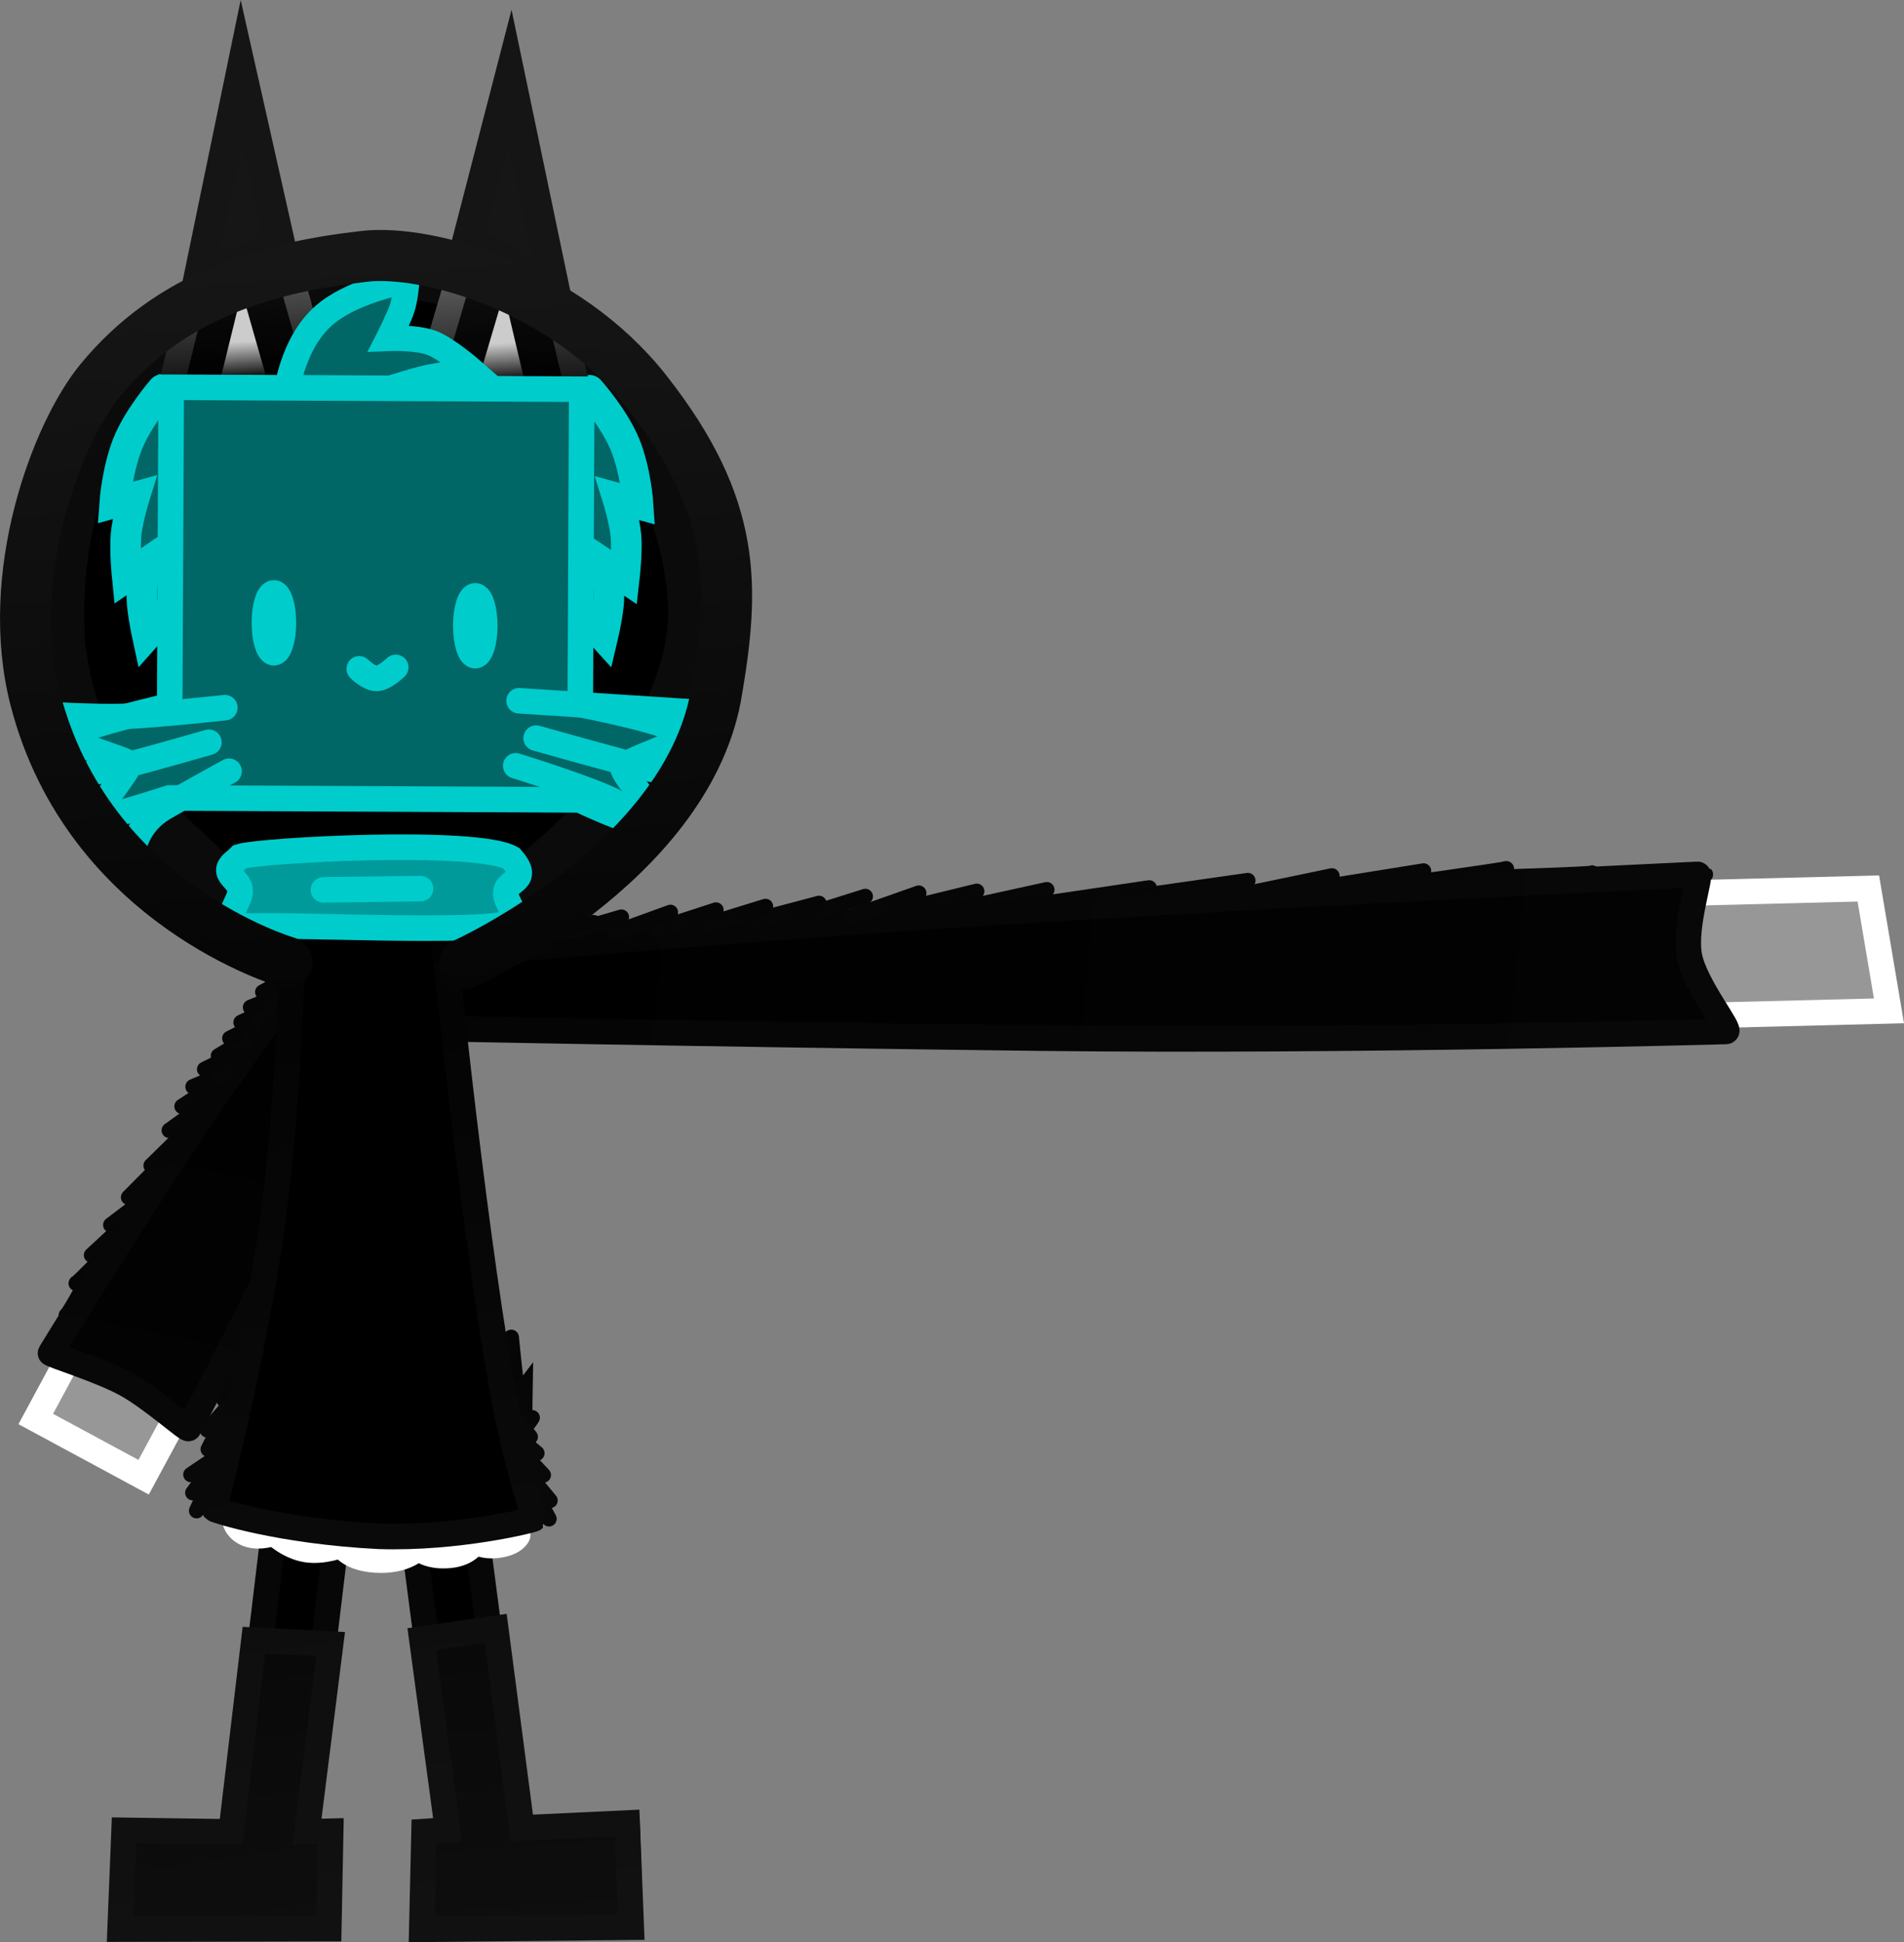 <svg version="1.1" xmlns="http://www.w3.org/2000/svg" xmlns:xlink="http://www.w3.org/1999/xlink" width="186.387" height="190.059" viewBox="0,0,186.387,190.059"><rect x="0" y="0" width="186.387" height="190.059" fill="#808080" stroke="none"/><defs><linearGradient x1="253.967" y1="212.861" x2="254.607" y2="221.52" gradientUnits="userSpaceOnUse" id="color-1"><stop offset="0" stop-color="#060606"/><stop offset="1" stop-color="#070707"/></linearGradient><linearGradient x1="226.64" y1="210.814" x2="225.537" y2="219.427" gradientUnits="userSpaceOnUse" id="color-2"><stop offset="0" stop-color="#060606"/><stop offset="1" stop-color="#070707"/></linearGradient><linearGradient x1="224.278" y1="186.617" x2="223.481" y2="190.604" gradientUnits="userSpaceOnUse" id="color-3"><stop offset="0" stop-color="#060606"/><stop offset="1" stop-color="#070707"/></linearGradient><linearGradient x1="222.187" y1="189.344" x2="221.455" y2="193.005" gradientUnits="userSpaceOnUse" id="color-4"><stop offset="0" stop-color="#060606"/><stop offset="1" stop-color="#070707"/></linearGradient><linearGradient x1="220.52" y1="191.73" x2="219.579" y2="196.437" gradientUnits="userSpaceOnUse" id="color-5"><stop offset="0" stop-color="#060606"/><stop offset="1" stop-color="#070707"/></linearGradient><linearGradient x1="218.97" y1="193.868" x2="217.82" y2="199.621" gradientUnits="userSpaceOnUse" id="color-6"><stop offset="0" stop-color="#060606"/><stop offset="1" stop-color="#070707"/></linearGradient><linearGradient x1="216.258" y1="198.764" x2="215.565" y2="202.229" gradientUnits="userSpaceOnUse" id="color-7"><stop offset="0" stop-color="#060606"/><stop offset="1" stop-color="#070707"/></linearGradient><linearGradient x1="214.532" y1="200.935" x2="213.682" y2="205.184" gradientUnits="userSpaceOnUse" id="color-8"><stop offset="0" stop-color="#060606"/><stop offset="1" stop-color="#070707"/></linearGradient><linearGradient x1="212.237" y1="203.739" x2="209.961" y2="215.12" gradientUnits="userSpaceOnUse" id="color-9"><stop offset="0" stop-color="#060606"/><stop offset="1" stop-color="#070707"/></linearGradient><linearGradient x1="230.379" y1="172.693" x2="220.645" y2="221.366" gradientUnits="userSpaceOnUse" id="color-10"><stop offset="0" stop-color="#000000"/><stop offset="1" stop-color="#030303"/></linearGradient><linearGradient x1="230.379" y1="172.693" x2="220.645" y2="221.366" gradientUnits="userSpaceOnUse" id="color-11"><stop offset="0" stop-color="#050505"/><stop offset="1" stop-color="#080808"/></linearGradient><linearGradient x1="222.918" y1="187.673" x2="224.406" y2="187.862" gradientUnits="userSpaceOnUse" id="color-12"><stop offset="0" stop-color="#060606"/><stop offset="1" stop-color="#070707"/></linearGradient><linearGradient x1="223.781" y1="186.17" x2="225.269" y2="186.359" gradientUnits="userSpaceOnUse" id="color-13"><stop offset="0" stop-color="#060606"/><stop offset="1" stop-color="#070707"/></linearGradient><linearGradient x1="224.676" y1="184.513" x2="226.869" y2="184.79" gradientUnits="userSpaceOnUse" id="color-14"><stop offset="0" stop-color="#060606"/><stop offset="1" stop-color="#070707"/></linearGradient><linearGradient x1="225.781" y1="182.902" x2="228.026" y2="183.185" gradientUnits="userSpaceOnUse" id="color-15"><stop offset="0" stop-color="#060606"/><stop offset="1" stop-color="#070707"/></linearGradient><linearGradient x1="226.882" y1="181.317" x2="229.337" y2="181.626" gradientUnits="userSpaceOnUse" id="color-16"><stop offset="0" stop-color="#060606"/><stop offset="1" stop-color="#070707"/></linearGradient><linearGradient x1="227.801" y1="179.92" x2="230.307" y2="180.236" gradientUnits="userSpaceOnUse" id="color-17"><stop offset="0" stop-color="#060606"/><stop offset="1" stop-color="#070707"/></linearGradient><linearGradient x1="228.99" y1="178.479" x2="230.818" y2="178.709" gradientUnits="userSpaceOnUse" id="color-18"><stop offset="0" stop-color="#060606"/><stop offset="1" stop-color="#070707"/></linearGradient><linearGradient x1="229.882" y1="177.85" x2="231.37" y2="178.038" gradientUnits="userSpaceOnUse" id="color-19"><stop offset="0" stop-color="#060606"/><stop offset="1" stop-color="#070707"/></linearGradient><linearGradient x1="286.587" y1="170.704" x2="296.814" y2="171.64" gradientUnits="userSpaceOnUse" id="color-20"><stop offset="0" stop-color="#060606"/><stop offset="1" stop-color="#070707"/></linearGradient><linearGradient x1="295.246" y1="169.938" x2="304.634" y2="170.797" gradientUnits="userSpaceOnUse" id="color-21"><stop offset="0" stop-color="#060606"/><stop offset="1" stop-color="#070707"/></linearGradient><linearGradient x1="302.646" y1="169.417" x2="314.717" y2="170.521" gradientUnits="userSpaceOnUse" id="color-22"><stop offset="0" stop-color="#060606"/><stop offset="1" stop-color="#070707"/></linearGradient><linearGradient x1="309.335" y1="168.898" x2="324.089" y2="170.249" gradientUnits="userSpaceOnUse" id="color-23"><stop offset="0" stop-color="#060606"/><stop offset="1" stop-color="#070707"/></linearGradient><linearGradient x1="323.759" y1="168.471" x2="332.644" y2="169.285" gradientUnits="userSpaceOnUse" id="color-24"><stop offset="0" stop-color="#060606"/><stop offset="1" stop-color="#070707"/></linearGradient><linearGradient x1="330.715" y1="167.806" x2="341.613" y2="168.804" gradientUnits="userSpaceOnUse" id="color-25"><stop offset="0" stop-color="#060606"/><stop offset="1" stop-color="#070707"/></linearGradient><linearGradient x1="339.774" y1="166.888" x2="368.96" y2="169.559" gradientUnits="userSpaceOnUse" id="color-26"><stop offset="0" stop-color="#060606"/><stop offset="1" stop-color="#070707"/></linearGradient><linearGradient x1="247.31" y1="170.451" x2="372.137" y2="181.874" gradientUnits="userSpaceOnUse" id="color-27"><stop offset="0" stop-color="#000000"/><stop offset="1" stop-color="#030303"/></linearGradient><linearGradient x1="247.31" y1="170.451" x2="372.137" y2="181.874" gradientUnits="userSpaceOnUse" id="color-28"><stop offset="0" stop-color="#050505"/><stop offset="1" stop-color="#080808"/></linearGradient><linearGradient x1="290.534" y1="169.907" x2="289.376" y2="171.339" gradientUnits="userSpaceOnUse" id="color-29"><stop offset="0" stop-color="#060606"/><stop offset="1" stop-color="#070707"/></linearGradient><linearGradient x1="286.073" y1="170.065" x2="284.915" y2="171.497" gradientUnits="userSpaceOnUse" id="color-30"><stop offset="0" stop-color="#060606"/><stop offset="1" stop-color="#070707"/></linearGradient><linearGradient x1="281.218" y1="170.19" x2="279.506" y2="172.299" gradientUnits="userSpaceOnUse" id="color-31"><stop offset="0" stop-color="#060606"/><stop offset="1" stop-color="#070707"/></linearGradient><linearGradient x1="276.243" y1="170.523" x2="274.49" y2="172.682" gradientUnits="userSpaceOnUse" id="color-32"><stop offset="0" stop-color="#060606"/><stop offset="1" stop-color="#070707"/></linearGradient><linearGradient x1="271.333" y1="170.864" x2="269.417" y2="173.224" gradientUnits="userSpaceOnUse" id="color-33"><stop offset="0" stop-color="#060606"/><stop offset="1" stop-color="#070707"/></linearGradient><linearGradient x1="267.064" y1="171.117" x2="265.108" y2="173.527" gradientUnits="userSpaceOnUse" id="color-34"><stop offset="0" stop-color="#060606"/><stop offset="1" stop-color="#070707"/></linearGradient><linearGradient x1="262.397" y1="171.598" x2="260.97" y2="173.356" gradientUnits="userSpaceOnUse" id="color-35"><stop offset="0" stop-color="#060606"/><stop offset="1" stop-color="#070707"/></linearGradient><linearGradient x1="259.961" y1="172.147" x2="258.799" y2="173.578" gradientUnits="userSpaceOnUse" id="color-36"><stop offset="0" stop-color="#060606"/><stop offset="1" stop-color="#070707"/></linearGradient><linearGradient x1="252.05" y1="236.876" x2="254.545" y2="271.396" gradientUnits="userSpaceOnUse" id="color-37"><stop offset="0" stop-color="#080808"/><stop offset="1" stop-color="#0e0e0e"/></linearGradient><linearGradient x1="252.05" y1="236.876" x2="254.545" y2="271.396" gradientUnits="userSpaceOnUse" id="color-38"><stop offset="0" stop-color="#0e0e0e"/><stop offset="1" stop-color="#111111"/></linearGradient><linearGradient x1="222.035" y1="239.093" x2="226.818" y2="272.138" gradientUnits="userSpaceOnUse" id="color-39"><stop offset="0" stop-color="#080808"/><stop offset="1" stop-color="#0e0e0e"/></linearGradient><linearGradient x1="222.035" y1="239.093" x2="226.818" y2="272.138" gradientUnits="userSpaceOnUse" id="color-40"><stop offset="0" stop-color="#0e0e0e"/><stop offset="1" stop-color="#111111"/></linearGradient><linearGradient x1="225.444" y1="92.088" x2="227.15" y2="119.04" gradientUnits="userSpaceOnUse" id="color-41"><stop offset="0" stop-color="#2e2e2e"/><stop offset="1" stop-color="#000000"/></linearGradient><linearGradient x1="225.444" y1="92.088" x2="227.15" y2="119.04" gradientUnits="userSpaceOnUse" id="color-42"><stop offset="0" stop-color="#ffffff"/><stop offset="1" stop-color="#181818"/></linearGradient><linearGradient x1="226.794" y1="115.484" x2="227.007" y2="118.854" gradientUnits="userSpaceOnUse" id="color-43"><stop offset="0" stop-color="#2e2e2e"/><stop offset="1" stop-color="#000000"/></linearGradient><linearGradient x1="226.794" y1="115.484" x2="227.007" y2="118.854" gradientUnits="userSpaceOnUse" id="color-44"><stop offset="0" stop-color="#ffffff"/><stop offset="1" stop-color="#181818"/></linearGradient><linearGradient x1="250.802" y1="92.251" x2="252.566" y2="120.101" gradientUnits="userSpaceOnUse" id="color-45"><stop offset="0" stop-color="#2e2e2e"/><stop offset="1" stop-color="#000000"/></linearGradient><linearGradient x1="250.802" y1="92.251" x2="252.566" y2="120.101" gradientUnits="userSpaceOnUse" id="color-46"><stop offset="0" stop-color="#ffffff"/><stop offset="1" stop-color="#181818"/></linearGradient><linearGradient x1="252.091" y1="115.663" x2="252.311" y2="119.144" gradientUnits="userSpaceOnUse" id="color-47"><stop offset="0" stop-color="#2e2e2e"/><stop offset="1" stop-color="#000000"/></linearGradient><linearGradient x1="252.091" y1="115.663" x2="252.311" y2="119.144" gradientUnits="userSpaceOnUse" id="color-48"><stop offset="0" stop-color="#ffffff"/><stop offset="1" stop-color="#181818"/></linearGradient><linearGradient x1="235.595" y1="172.902" x2="240.015" y2="232.679" gradientUnits="userSpaceOnUse" id="color-49"><stop offset="0" stop-color="#030303"/><stop offset="1" stop-color="#0a0a0a"/></linearGradient><linearGradient x1="235.601" y1="107.032" x2="240.619" y2="183.856" gradientUnits="userSpaceOnUse" id="color-50"><stop offset="0" stop-color="#161616"/><stop offset="1" stop-color="#040404"/></linearGradient></defs><g transform="translate(-203.188,-82.049)"><g data-paper-data="{&quot;isPaintingLayer&quot;:true}" fill-rule="nonzero" stroke-linejoin="miter" stroke-miterlimit="10" stroke-dasharray="" stroke-dashoffset="0" style="mix-blend-mode: normal"><path d="M261.064,119.045c5.935,6.73 9.199,12.961 9.969,21.279c1.322,14.276 -16.042,29.573 -20.675,30.262c-0.147,0.022 -23.092,1.088 -24.32,-0.362c-8.184,-9.662 -15.194,-10.52 -17.018,-25.162c-1.208,-19.077 9.468,-35.064 28.545,-36.272c11.737,-0.743 17.563,3.525 23.498,10.255z" data-paper-data="{&quot;index&quot;:null}" fill="#000000" stroke="#0e0e0e" stroke-width="5" stroke-linecap="butt"/><path d="M255.288,220.785c0,0 -0.607,1.013 -0.687,0.652c-0.08,-0.361 -0.014,-3.809 -0.014,-3.809c0,0 -0.664,0.872 -0.763,0.524c-0.1,-0.347 -0.588,-5.238 -0.588,-5.238" data-paper-data="{&quot;index&quot;:null}" fill="none" stroke="url(#color-1)" stroke-width="1.5" stroke-linecap="round"/><path d="M227.367,210.907c0,0 -0.749,4.857 -0.868,5.199c-0.118,0.342 -0.734,-0.565 -0.734,-0.565c0,0 -0.119,3.447 -0.218,3.803c-0.099,0.356 -0.651,-0.688 -0.651,-0.688" data-paper-data="{&quot;index&quot;:null}" fill="none" stroke="url(#color-2)" stroke-width="1.5" stroke-linecap="round"/><g data-paper-data="{&quot;index&quot;:null}"><path d="M226.109,186.983l-5.105,3.333" data-paper-data="{&quot;index&quot;:null}" fill="none" stroke="url(#color-3)" stroke-width="1.5" stroke-linecap="round"/><path d="M223.886,189.684l-4.131,2.981" data-paper-data="{&quot;index&quot;:null}" fill="none" stroke="url(#color-4)" stroke-width="1.5" stroke-linecap="round"/><path d="M222.121,192.05l-4.144,4.066" data-paper-data="{&quot;index&quot;:null}" fill="none" stroke="url(#color-5)" stroke-width="1.5" stroke-linecap="round"/><path d="M215.772,199.216l4.963,-4.996" data-paper-data="{&quot;index&quot;:null}" fill="none" stroke="url(#color-6)" stroke-width="1.5" stroke-linecap="round"/><path d="M217.794,199.071l-3.765,2.85" data-paper-data="{&quot;index&quot;:null}" fill="none" stroke="url(#color-7)" stroke-width="1.5" stroke-linecap="round"/><path d="M212.146,204.877l3.922,-3.635" data-paper-data="{&quot;index&quot;:null}" fill="none" stroke="url(#color-8)" stroke-width="1.5" stroke-linecap="round"/><path d="M208.747,214.735c0,0 -0.695,0.038 -0.745,-0.013c-0.032,-0.032 2.275,-3.896 2.275,-3.896c0,0 -0.69,-0.11 -0.601,-0.052c0.106,0.069 1.83,-3.033 1.83,-3.033c0,0 -0.816,-0.289 -0.863,-0.105c-0.041,0.159 3.556,-3.504 3.556,-3.504" data-paper-data="{&quot;index&quot;:null}" fill="none" stroke="url(#color-9)" stroke-width="1.5" stroke-linecap="round"/><path d="M217.143,220.312l-5.138,-2.762l23.334,-43.125l5.138,2.762z" data-paper-data="{&quot;index&quot;:null}" fill="#070707" stroke="#000000" stroke-width="2.5" stroke-linecap="butt"/><path d="M217.249,226.607l-10.561,-5.698l5.698,-10.561l10.561,5.698z" data-paper-data="{&quot;index&quot;:null}" fill="#979797" stroke="#ffffff" stroke-width="2.5" stroke-linecap="butt"/><path d="M242.61,175.139c0,0 -4.687,11.828 -9.503,23.255c-4.644,11.02 -11.438,23.409 -11.452,23.439c-0.114,0.23 -3.576,-2.941 -6.172,-4.357c-2.595,-1.415 -7.458,-2.879 -7.356,-3.021c0.068,-0.095 6.499,-10.645 13.818,-21.677c5.976,-9.008 12.927,-17.888 12.927,-17.888z" data-paper-data="{&quot;index&quot;:null}" fill="url(#color-10)" stroke="url(#color-11)" stroke-width="2.5" stroke-linecap="round"/><path d="M225.338,187.006l-3.257,1.388" data-paper-data="{&quot;index&quot;:null}" fill="none" stroke="url(#color-12)" stroke-width="1.5" stroke-linecap="round"/><path d="M225.307,185.658l-2.087,1.03" data-paper-data="{&quot;index&quot;:null}" fill="none" stroke="url(#color-13)" stroke-width="1.5" stroke-linecap="round"/><path d="M226.978,183.928l-2.41,1.447" fill="none" stroke="url(#color-14)" stroke-width="1.5" stroke-linecap="round"/><path d="M228.122,182.427l-2.436,1.232" fill="none" stroke="url(#color-15)" stroke-width="1.5" stroke-linecap="round"/><path d="M229.435,180.842l-2.652,1.258" fill="none" stroke="url(#color-16)" stroke-width="1.5" stroke-linecap="round"/><path d="M230.396,179.531l-2.684,1.094" fill="none" stroke="url(#color-17)" stroke-width="1.5" stroke-linecap="round"/><path d="M230.9,178.056l-1.992,1.075" fill="none" stroke="url(#color-18)" stroke-width="1.5" stroke-linecap="round"/><path d="M231.415,177.494l-1.579,0.901" fill="none" stroke="url(#color-19)" stroke-width="1.5" stroke-linecap="round"/></g><g data-paper-data="{&quot;index&quot;:null}"><path d="M285.477,172.52l13.325,-3.252" data-paper-data="{&quot;index&quot;:null}" fill="none" stroke="url(#color-20)" stroke-width="1.5" stroke-linecap="round"/><path d="M305.665,169.111l-11.45,2.514" data-paper-data="{&quot;index&quot;:null}" fill="none" stroke="url(#color-21)" stroke-width="1.5" stroke-linecap="round"/><path d="M315.688,168.932l-14.014,2.074" data-paper-data="{&quot;index&quot;:null}" fill="none" stroke="url(#color-22)" stroke-width="1.5" stroke-linecap="round"/><path d="M325.343,168.218l-17.078,2.432" data-paper-data="{&quot;index&quot;:null}" fill="none" stroke="url(#color-23)" stroke-width="1.5" stroke-linecap="round"/><path d="M333.576,167.76l-10.749,2.236" data-paper-data="{&quot;index&quot;:null}" fill="none" stroke="url(#color-24)" stroke-width="1.5" stroke-linecap="round"/><path d="M329.783,169.331l12.761,-2.052" data-paper-data="{&quot;index&quot;:null}" fill="none" stroke="url(#color-25)" stroke-width="1.5" stroke-linecap="round"/><path d="M338.584,168.835c0,0 12.477,-1.744 12.06,-1.774c-0.483,-0.034 -0.683,0.828 -0.683,0.828c0,0 9.145,-0.275 9.096,-0.401c-0.04,-0.104 -0.525,0.569 -0.525,0.569c0,0 11.561,-0.487 11.602,-0.445c0.066,0.066 -0.771,0.683 -0.771,0.683" data-paper-data="{&quot;index&quot;:null}" fill="none" stroke="url(#color-26)" stroke-width="1.5" stroke-linecap="round"/><path d="M246.998,181.503l-0.96,-5.822l126.43,-3.252l0.96,5.822z" data-paper-data="{&quot;index&quot;:null}" fill="#070707" stroke="#000000" stroke-width="2.5" stroke-linecap="butt"/><path d="M357.159,181.751l-2.019,-11.975l30.944,-0.781l2.019,11.975z" data-paper-data="{&quot;index&quot;:null}" fill="#979797" stroke="#ffffff" stroke-width="2.5" stroke-linecap="butt"/><path d="M247.635,175.451c0,0 28.344,-2.621 55.939,-4.302c33.798,-2.059 65.505,-3.512 65.801,-3.534c0.442,-0.033 -1.351,4.998 -0.819,7.946c0.532,2.949 4.255,7.417 3.593,7.425c-0.085,0.001 -36.504,1.017 -67.392,0.65c-32.031,-0.381 -64.863,-1.046 -64.863,-1.046z" data-paper-data="{&quot;index&quot;:null}" fill="url(#color-27)" stroke="url(#color-28)" stroke-width="2.5" stroke-linecap="round"/><path d="M293.127,169.447l-6.766,2.383" data-paper-data="{&quot;index&quot;:null}" fill="none" stroke="url(#color-29)" stroke-width="1.5" stroke-linecap="round"/><path d="M287.895,169.772l-4.667,1.468" data-paper-data="{&quot;index&quot;:null}" fill="none" stroke="url(#color-30)" stroke-width="1.5" stroke-linecap="round"/><path d="M283.359,170.45l-5.994,1.588" fill="none" stroke="url(#color-31)" stroke-width="1.5" stroke-linecap="round"/><path d="M272.609,172.453l5.516,-1.702" fill="none" stroke="url(#color-32)" stroke-width="1.5" stroke-linecap="round"/><path d="M273.279,171.1l-5.808,1.887" fill="none" stroke="url(#color-33)" stroke-width="1.5" stroke-linecap="round"/><path d="M268.816,171.33l-5.46,1.984" fill="none" stroke="url(#color-34)" stroke-width="1.5" stroke-linecap="round"/><path d="M264.019,171.795l-4.67,1.363" fill="none" stroke="url(#color-35)" stroke-width="1.5" stroke-linecap="round"/><path d="M261.288,172.332l-3.816,1.061" fill="none" stroke="url(#color-36)" stroke-width="1.5" stroke-linecap="round"/></g><path d="M226.377,261.984l6.372,-53.062l6.166,0.364l-6.372,53.062z" data-paper-data="{&quot;index&quot;:null}" fill="#000000" stroke="#070707" stroke-width="2.5" stroke-linecap="butt"/><path d="M215.495,269.857l0.215,-8.467l19.425,0.059l-0.215,8.467z" data-paper-data="{&quot;index&quot;:null}" fill="#000000" stroke="#070707" stroke-width="2.5" stroke-linecap="butt"/><path d="M247.648,263.206l-6.733,-51.615l6.126,-0.784l6.733,51.615z" data-paper-data="{&quot;index&quot;:null}" fill="#000000" stroke="#070707" stroke-width="2.5" stroke-linecap="butt"/><path d="M245.462,269.919l-0.288,-8.465l19.424,-0.227l0.288,8.465z" data-paper-data="{&quot;index&quot;:null}" fill="#000000" stroke="#070707" stroke-width="2.5" stroke-linecap="butt"/><path d="M251.712,241.395l2.557,19.533l10.312,-0.483l0.403,10.197l-20.507,0.203l0.223,-9.565l2.305,-0.155l-2.526,-18.682z" data-paper-data="{&quot;index&quot;:null}" fill="url(#color-37)" stroke="url(#color-38)" stroke-width="2.5" stroke-linecap="round"/><path d="M235.551,242.935l-2.312,18.373l2.321,-0.057l-0.186,9.533l-20.428,0.042l0.39,-9.664l10.477,0.153l2.231,-18.762z" data-paper-data="{&quot;index&quot;:null}" fill="url(#color-39)" stroke="url(#color-40)" stroke-width="2.5" stroke-linecap="round"/><path d="M253.863,232.276c0,0 -0.281,0.739 -1.852,0.973c-1.479,0.221 -2.396,-0.362 -2.396,-0.362c0,0 -0.448,1.181 -2.451,1.369c-2.118,0.199 -3.048,-0.755 -3.048,-0.755c0,0 -1.099,1.234 -3.641,1.221c-3.136,-0.016 -3.809,-1.502 -3.809,-1.502c0,0 -1.796,0.728 -3.46,0.47c-1.813,-0.28 -3.193,-1.653 -3.193,-1.653c0,0 -0.953,0.423 -2.016,0.27c-1.372,-0.197 -1.737,-1.211 -1.737,-1.211" data-paper-data="{&quot;index&quot;:null}" fill="none" stroke="#ffffff" stroke-width="2.5" stroke-linecap="round"/><path d="M253.86,222.688l1.886,1.571" data-paper-data="{&quot;index&quot;:null}" fill="none" stroke="#090909" stroke-width="1.5" stroke-linecap="round"/><path d="M256.376,226.395l-1.601,-1.71" data-paper-data="{&quot;index&quot;:null}" fill="none" stroke="#090909" stroke-width="1.5" stroke-linecap="round"/><path d="M255.737,227.327l1.295,1.556" data-paper-data="{&quot;index&quot;:null}" fill="none" stroke="#090909" stroke-width="1.5" stroke-linecap="round"/><path d="M256.042,229.034l0.888,1.645" data-paper-data="{&quot;index&quot;:null}" fill="none" stroke="#090909" stroke-width="1.5" stroke-linecap="round"/><path d="M225.45,219.775l-1.96,2.209" data-paper-data="{&quot;index&quot;:null}" fill="none" stroke="#090909" stroke-width="1.5" stroke-linecap="round"/><path d="M223.571,223.866l1.03,-2.023" data-paper-data="{&quot;index&quot;:null}" fill="none" stroke="#090909" stroke-width="1.5" stroke-linecap="round"/><path d="M224.233,224.759l-2.36,1.59" data-paper-data="{&quot;index&quot;:null}" fill="none" stroke="#090909" stroke-width="1.5" stroke-linecap="round"/><path d="M222.062,228.125l1.643,-2.2" data-paper-data="{&quot;index&quot;:null}" fill="none" stroke="#090909" stroke-width="1.5" stroke-linecap="round"/><path d="M222.432,229.886l1.271,-2.748" data-paper-data="{&quot;index&quot;:null}" fill="none" stroke="#090909" stroke-width="1.5" stroke-linecap="round"/><path d="M219.732,141.818c0,0 -0.704,0.733 -1.07,1.129c-0.347,0.376 -1.07,1.191 -1.07,1.191c0,0 -0.47,-2.172 -0.51,-3.478c-0.039,-1.306 0.186,-3.332 0.186,-3.332l-1.629,1.113c0,0 -0.252,-2.51 -0.114,-4.041c0.138,-1.531 0.812,-3.691 0.812,-3.691l-1.915,0.528c0,0 0.226,-3.146 1.251,-5.734c1.024,-2.588 3.414,-5.338 3.414,-5.338" data-paper-data="{&quot;index&quot;:null}" fill="#008080" stroke="#00ffff" stroke-width="3" stroke-linecap="round"/><path d="M260.893,120.243c0,0 2.462,2.772 3.504,5.37c1.042,2.598 1.248,5.746 1.248,5.746l-1.989,-0.546c0,0 0.681,2.166 0.81,3.699c0.129,1.532 -0.158,4.04 -0.158,4.04l-1.686,-1.129c0,0 0.216,2.028 0.162,3.334c-0.053,1.306 -0.564,3.473 -0.564,3.473c0,0 -0.746,-0.823 -1.103,-1.202c-0.377,-0.4 -1.104,-1.14 -1.104,-1.14" data-paper-data="{&quot;index&quot;:null}" fill="#008080" stroke="#00ffff" stroke-width="3" stroke-linecap="round"/><path d="M220.009,119.493l6.752,-27.488l7.516,26.355" data-paper-data="{&quot;index&quot;:null}" fill="url(#color-41)" stroke="url(#color-42)" stroke-width="2.5" stroke-linecap="round"/><path d="M226.114,118.91l0.844,-3.436l0.94,3.294" data-paper-data="{&quot;index&quot;:null}" fill="url(#color-43)" stroke="url(#color-44)" stroke-width="2.5" stroke-linecap="round"/><path d="M245.369,118.386l7.764,-26.283l6.493,27.551" data-paper-data="{&quot;index&quot;:null}" fill="url(#color-45)" stroke="url(#color-46)" stroke-width="2.5" stroke-linecap="round"/><path d="M251.411,118.93l0.97,-3.285l0.812,3.444" data-paper-data="{&quot;index&quot;:null}" fill="url(#color-47)" stroke="url(#color-48)" stroke-width="2.5" stroke-linecap="round"/><path d="M231.102,121.324c0,0 0.44,-5.831 4.17,-8.713c2.936,-2.268 7.726,-3.074 7.726,-3.074c0,0 -0.112,1.623 -0.42,2.607c-0.308,0.983 -1.34,3.009 -1.34,3.009c0,0 2.582,-0.108 4.106,0.413c1.524,0.521 4.125,2.801 4.125,2.801c0,0 -2.886,0.305 -4.452,0.644c-1.364,0.296 -4.748,1.399 -4.748,1.399" data-paper-data="{&quot;index&quot;:null}" fill="#008080" stroke="#00ffff" stroke-width="2.5" stroke-linecap="round"/><path d="M219.759,160.136c0,0 -6.935,2.261 -7.176,1.939c-0.321,-0.428 3.394,-4.724 3.251,-5.281c-0.116,-0.449 -5.365,-1.649 -5.64,-2.683c-0.198,-0.745 9.607,-3.002 9.607,-3.002l0.146,-31.162l40.189,0.189l-0.145,30.861c0,0 9.634,1.851 10.105,3c0.286,0.698 -6.08,2.543 -5.941,3.201c0.258,1.22 3.959,4.701 3.481,5.426c-0.709,1.077 -7.689,-2.299 -7.689,-2.299z" data-paper-data="{&quot;index&quot;:null}" fill="#008080" stroke="#00ffff" stroke-width="2.5" stroke-linecap="butt"/><path d="M253.674,156.989c0,0 7.095,2.198 9.58,3.449c1.944,0.979 4.108,3.44 4.108,3.44" data-paper-data="{&quot;index&quot;:null}" fill="none" stroke="#00ffff" stroke-width="2.5" stroke-linecap="round"/><path d="M270.297,157.721c0,0 -2.08,-0.091 -3.648,-0.459c-2.681,-0.631 -10.977,-2.981 -10.977,-2.981" data-paper-data="{&quot;index&quot;:null}" fill="none" stroke="#00ffff" stroke-width="2.5" stroke-linecap="round"/><path d="M273.34,151.875l-19.338,-1.251" data-paper-data="{&quot;index&quot;:null}" fill="none" stroke="#00ffff" stroke-width="2.5" stroke-linecap="round"/><path d="M216.143,165.781c0,0 0.109,-2.943 3.127,-4.701c3.018,-1.758 6.341,-3.557 6.341,-3.557" data-paper-data="{&quot;index&quot;:null}" fill="none" stroke="#00ffff" stroke-width="2.5" stroke-linecap="round"/><path d="M223.639,154.686c0,0 -5.801,1.673 -8.348,2.307c-2.037,0.506 -5.746,1.198 -5.746,1.198" data-paper-data="{&quot;index&quot;:null}" fill="none" stroke="#00ffff" stroke-width="2.5" stroke-linecap="round"/><path d="M225.199,151.299c0,0 -6.814,0.746 -9.95,0.857c-2.771,0.099 -7.908,-0.222 -7.908,-0.222" data-paper-data="{&quot;index&quot;:null}" fill="none" stroke="#00ffff" stroke-width="2.5" stroke-linecap="round"/><path d="M246.553,173.084c0,0 2.685,26.848 5.623,43.896c1.365,7.917 3.349,13.651 3.314,13.684c-0.166,0.155 -7.541,1.97 -15.17,1.726c-9.809,-0.489 -16.086,-2.57 -16.147,-2.659c-0.097,-0.081 2.927,-10.681 5.199,-24.783c2.255,-13.992 2.484,-31.769 2.484,-31.769z" data-paper-data="{&quot;index&quot;:null}" fill="#000000" stroke="url(#color-49)" stroke-width="2.5" stroke-linecap="butt"/><path d="M226.669,165.881c2.033,-0.655 23.223,-1.785 26.579,0.151c1.964,2.262 -0.397,2.086 -0.541,3.281c-0.126,1.04 1.407,2.468 0.698,2.914c-2.139,1.346 -23.278,0.121 -26.768,0.5c-1.907,0.207 -0.33,-1.967 0.003,-3.091c0.486,-1.638 -2.348,-1.94 -0.298,-3.43z" data-paper-data="{&quot;index&quot;:null}" fill="#00c0c0" stroke="#00ffff" stroke-width="2.5" stroke-linecap="round"/><path d="M234.851,169.131l9.505,-0.124" data-paper-data="{&quot;index&quot;:null}" fill="none" stroke="#00ffff" stroke-width="2.5" stroke-linecap="round"/><path d="M254.054,221.317l1.043,1.339" data-paper-data="{&quot;index&quot;:null}" fill="none" stroke="#090909" stroke-width="1.5" stroke-linecap="round"/><path d="M248.988,105.5l4.12,-15.912l4.3,20.554z" data-paper-data="{&quot;index&quot;:null}" fill="#161616" stroke="#151515" stroke-width="3" stroke-linecap="round"/><path d="M222.705,109.008l4.106,-19.853l3.837,17.044z" data-paper-data="{&quot;index&quot;:null}" fill="#161616" stroke="#151515" stroke-width="3" stroke-linecap="round"/><path d="M230.929,143c0,1.617 -0.416,2.929 -0.929,2.929c-0.513,0 -0.929,-1.311 -0.929,-2.929c0,-1.617 0.416,-2.929 0.929,-2.929c0.513,0 0.929,1.311 0.929,2.929z" fill="#00ffff" stroke="#00ffff" stroke-width="2.5" stroke-linecap="butt"/><path d="M250.643,143.286c0,1.617 -0.416,2.929 -0.929,2.929c-0.513,0 -0.929,-1.311 -0.929,-2.929c0,-1.617 0.416,-2.929 0.929,-2.929c0.513,0 0.929,1.311 0.929,2.929z" fill="#00ffff" stroke="#00ffff" stroke-width="2.5" stroke-linecap="butt"/><path d="M238.357,147.5c0,0 0.962,0.967 1.729,0.937c0.767,-0.031 1.843,-1.079 1.843,-1.079" fill="none" stroke="#00ffff" stroke-width="2.5" stroke-linecap="round"/><path d="M231.281,176.208c0,0 -19.433,-5.609 -24.633,-25.742c-3.144,-12.172 2.087,-26.018 6.353,-31.198c6.909,-8.389 16.337,-11.052 25.878,-12.136c6.177,-0.702 19.63,3.092 27.572,13.197c8.969,11.411 8.672,19.156 6.796,29.931c-3.136,16.416 -24.554,26.088 -24.554,26.088" data-paper-data="{&quot;index&quot;:null}" fill-opacity="0.202" fill="#000000" stroke="url(#color-50)" stroke-width="5" stroke-linecap="round"/></g></g></svg><!--rotationCenter:36.81167557969928:97.95147090653093-->